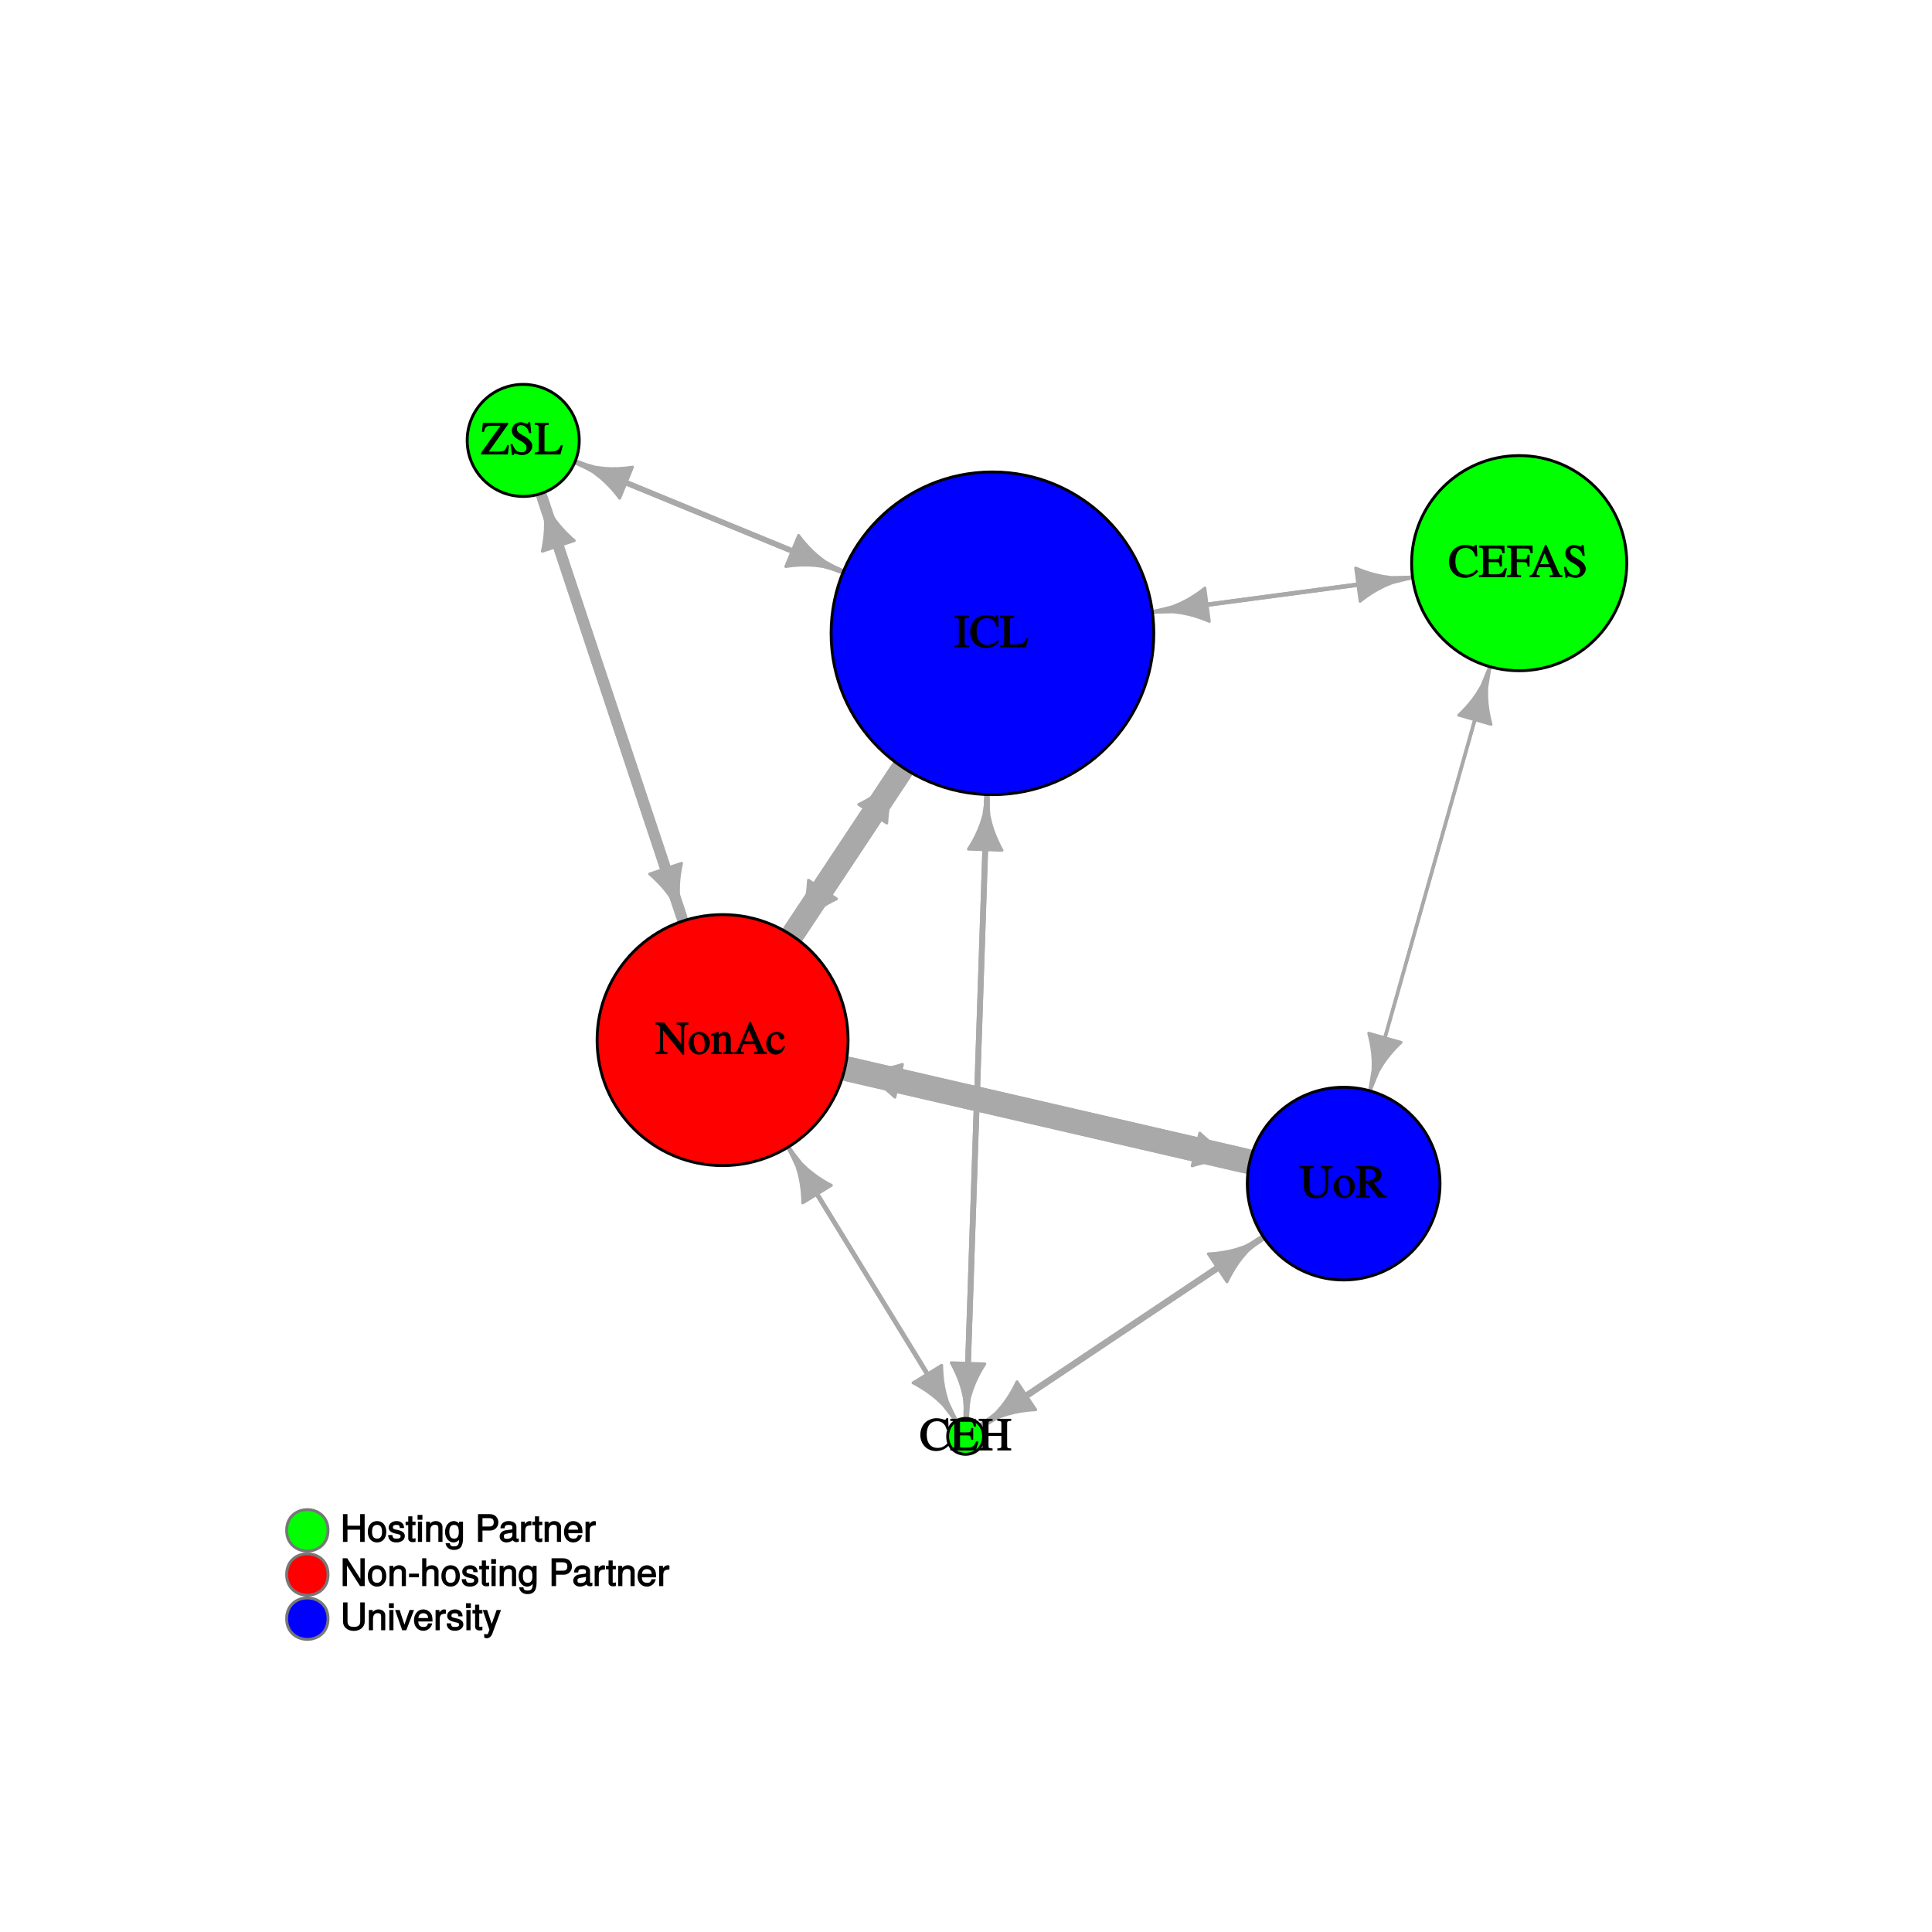 <?xml version="1.0" encoding="UTF-8"?>
<svg xmlns="http://www.w3.org/2000/svg" xmlns:xlink="http://www.w3.org/1999/xlink" width="504pt" height="504pt" viewBox="0 0 504 504" version="1.1">
<defs>
<g>
<symbol overflow="visible" id="glyph0-0">
<path style="stroke:none;" d=""/>
</symbol>
<symbol overflow="visible" id="glyph0-1">
<path style="stroke:none;" d="M 3.906 -0.141 L 3.906 -0.516 C 2.797 -0.562 2.734 -0.578 2.734 -1.453 L 2.734 -6.781 C 2.734 -7.656 2.766 -7.672 3.906 -7.719 L 3.906 -8.25 L 0.078 -8.25 L 0.078 -7.719 C 1.234 -7.656 1.234 -7.672 1.234 -6.781 L 1.234 -1.453 C 1.234 -0.547 1.219 -0.562 0.078 -0.516 L 0.078 0 L 3.906 0 Z M 3.906 -0.141 "/>
</symbol>
<symbol overflow="visible" id="glyph0-2">
<path style="stroke:none;" d="M 7.688 -1.609 L 7.375 -1.922 C 6.391 -0.969 5.703 -0.656 4.703 -0.656 C 3.984 -0.656 3.438 -0.828 2.922 -1.25 C 2.219 -1.844 1.859 -2.812 1.859 -4.203 C 1.859 -6.375 2.844 -7.625 4.578 -7.625 C 5.281 -7.625 5.781 -7.422 6.266 -6.938 C 6.641 -6.547 6.797 -6.328 7.062 -5.406 L 7.578 -5.406 L 7.453 -8.406 L 6.984 -8.406 C 6.859 -8 6.812 -8.016 6.594 -8.016 C 6.469 -8.016 6.297 -8.047 6.109 -8.125 C 5.516 -8.312 4.938 -8.406 4.344 -8.406 C 3.422 -8.406 2.359 -8.016 1.625 -7.422 C 0.719 -6.656 0.188 -5.406 0.188 -4.047 C 0.188 -1.609 1.938 0.172 4.312 0.172 C 5.672 0.172 6.953 -0.422 7.781 -1.516 Z M 7.688 -1.609 "/>
</symbol>
<symbol overflow="visible" id="glyph0-3">
<path style="stroke:none;" d="M 7.172 -2.391 L 6.797 -2.391 C 6.547 -1.812 6.422 -1.641 6.25 -1.453 C 5.828 -0.953 5.281 -0.766 4.25 -0.766 L 3.438 -0.766 C 2.562 -0.766 2.547 -0.688 2.547 -1.109 L 2.547 -6.781 C 2.547 -7.625 2.578 -7.656 3.656 -7.719 L 3.656 -8.25 L 0 -8.25 L 0 -7.719 C 1.031 -7.641 1.047 -7.625 1.047 -6.781 L 1.047 -1.453 C 1.047 -0.594 1.016 -0.594 0 -0.516 L 0 0 L 6.703 0 L 7.344 -2.391 Z M 7.172 -2.391 "/>
</symbol>
<symbol overflow="visible" id="glyph0-4">
<path style="stroke:none;" d="M 8.594 -7.859 L 8.594 -8.25 L 5.531 -8.25 L 5.531 -7.719 C 6.609 -7.641 6.656 -7.531 6.656 -6.328 L 6.656 -3.078 C 6.656 -2.266 6.609 -1.922 6.422 -1.562 C 6.094 -0.984 5.438 -0.656 4.531 -0.656 C 3.688 -0.656 3.188 -0.906 2.875 -1.469 C 2.656 -1.844 2.609 -2.188 2.609 -2.938 L 2.609 -6.781 C 2.609 -7.641 2.609 -7.625 3.703 -7.734 L 3.703 -8.25 L 0.031 -8.25 L 0.031 -7.719 C 1.109 -7.641 1.109 -7.656 1.109 -6.781 L 1.109 -3.031 C 1.109 -0.953 2.219 0.172 4.266 0.172 C 5.562 0.172 6.562 -0.281 7.031 -1.109 C 7.312 -1.609 7.469 -2.266 7.469 -3.188 L 7.469 -6.328 C 7.469 -7.547 7.469 -7.594 8.594 -7.734 Z M 8.594 -7.859 "/>
</symbol>
<symbol overflow="visible" id="glyph0-5">
<path style="stroke:none;" d="M 5.766 -2.953 C 5.766 -4.531 4.531 -5.812 3 -5.812 C 1.438 -5.812 0.203 -4.516 0.203 -2.859 C 0.203 -1.234 1.469 0.125 2.969 0.125 C 4.484 0.125 5.766 -1.297 5.766 -2.953 Z M 4.422 -2.531 C 4.422 -1.172 4.016 -0.516 3.125 -0.516 C 2.656 -0.516 2.297 -0.75 2.047 -1.234 C 1.719 -1.859 1.562 -2.594 1.562 -3.438 C 1.562 -4.578 1.984 -5.188 2.844 -5.188 C 3.859 -5.188 4.422 -4.172 4.422 -2.531 Z M 4.422 -2.531 "/>
</symbol>
<symbol overflow="visible" id="glyph0-6">
<path style="stroke:none;" d="M 8.047 -0.141 L 8.047 -0.516 C 7.453 -0.562 7.312 -0.641 6.953 -1.047 L 4.641 -3.875 C 5.203 -3.984 5.656 -4.156 6.047 -4.484 C 6.438 -4.797 6.703 -5.406 6.703 -5.969 C 6.703 -6.484 6.5 -7.047 6.188 -7.391 C 5.734 -7.891 4.641 -8.25 3.516 -8.25 L 0.062 -8.25 L 0.062 -7.734 C 1.109 -7.625 1.078 -7.625 1.078 -6.781 L 1.078 -1.578 C 1.078 -0.594 1.109 -0.594 0.062 -0.516 L 0.062 0 L 3.656 0 L 3.656 -0.516 C 2.609 -0.594 2.578 -0.594 2.578 -1.453 L 2.578 -3.672 L 3.062 -3.688 L 5.906 0 L 8.047 0 Z M 5.109 -6 C 5.109 -5.406 4.891 -5 4.469 -4.781 C 3.906 -4.469 3.594 -4.438 2.578 -4.422 L 2.578 -7.219 C 2.578 -7.547 2.578 -7.5 3.062 -7.5 C 4.562 -7.5 5.109 -7.125 5.109 -6 Z M 5.109 -6 "/>
</symbol>
<symbol overflow="visible" id="glyph0-7">
<path style="stroke:none;" d="M 7.156 -2.328 L 6.75 -2.328 C 6.078 -0.875 5.719 -0.75 4 -0.75 L 3.672 -0.75 C 3.094 -0.75 2.719 -0.75 2.609 -0.828 C 2.531 -0.875 2.547 -0.875 2.547 -1.109 L 2.547 -3.922 L 4.266 -3.922 C 5.25 -3.922 5.281 -3.906 5.453 -2.766 L 5.984 -2.766 L 5.984 -5.859 L 5.453 -5.859 C 5.281 -4.719 5.234 -4.719 4.266 -4.719 L 2.547 -4.719 L 2.547 -7.219 C 2.547 -7.562 2.484 -7.484 2.812 -7.484 L 4.422 -7.484 C 5.781 -7.484 5.906 -7.453 6.125 -6.234 L 6.688 -6.234 L 6.641 -8.25 L 0 -8.25 L 0 -7.719 C 1.031 -7.641 1.047 -7.625 1.047 -6.781 L 1.047 -1.453 C 1.047 -0.594 1.016 -0.594 0 -0.516 L 0 0 L 6.719 0 L 7.328 -2.328 Z M 7.156 -2.328 "/>
</symbol>
<symbol overflow="visible" id="glyph0-8">
<path style="stroke:none;" d="M 8.562 -0.141 L 8.562 -0.516 C 7.531 -0.594 7.5 -0.594 7.5 -1.453 L 7.5 -6.781 C 7.5 -7.641 7.5 -7.625 8.562 -7.734 L 8.562 -8.25 L 4.938 -8.25 L 4.938 -7.734 C 6.016 -7.625 6 -7.641 6 -6.781 L 6 -4.609 L 2.641 -4.609 L 2.641 -6.781 C 2.641 -7.641 2.641 -7.625 3.703 -7.734 L 3.703 -8.25 L 0.078 -8.25 L 0.078 -7.734 C 1.156 -7.625 1.141 -7.641 1.141 -6.781 L 1.141 -1.578 C 1.141 -0.578 1.156 -0.594 0.078 -0.516 L 0.078 0 L 3.703 0 L 3.703 -0.516 C 2.656 -0.594 2.641 -0.594 2.641 -1.453 L 2.641 -3.781 L 6 -3.781 L 6 -1.578 C 6 -0.578 6.031 -0.594 4.938 -0.516 L 4.938 0 L 8.562 0 Z M 8.562 -0.141 "/>
</symbol>
<symbol overflow="visible" id="glyph0-9">
<path style="stroke:none;" d="M 7.156 -2.406 L 6.797 -2.406 C 6.547 -1.578 6.453 -1.438 6.219 -1.172 C 5.922 -0.875 5.516 -0.75 4.828 -0.75 L 2.016 -0.75 L 7.062 -7.859 L 7.062 -8.25 L 0.484 -8.25 L 0.219 -5.891 L 0.797 -5.891 C 0.922 -6.625 0.984 -6.75 1.188 -7.016 C 1.469 -7.359 1.906 -7.484 2.703 -7.484 L 5.062 -7.484 L -0.031 -0.375 L -0.031 0 L 6.984 0 L 7.312 -2.406 Z M 7.156 -2.406 "/>
</symbol>
<symbol overflow="visible" id="glyph0-10">
<path style="stroke:none;" d="M 6.031 -2.156 C 6.031 -3.156 5.328 -4.031 3.75 -4.891 C 2.484 -5.578 2.016 -6 2.016 -6.656 C 2.016 -7.312 2.391 -7.625 3.125 -7.625 C 3.672 -7.625 4.062 -7.422 4.484 -7 C 4.859 -6.609 4.984 -6.406 5.219 -5.562 L 5.766 -5.562 L 5.484 -8.406 L 4.984 -8.406 C 4.922 -7.984 4.938 -8 4.734 -8 C 4.609 -8 4.422 -8.047 4.203 -8.141 C 3.75 -8.312 3.328 -8.406 2.906 -8.406 C 2.438 -8.406 1.828 -8.172 1.438 -7.859 C 0.969 -7.469 0.703 -6.859 0.703 -6.188 C 0.703 -5.25 1.266 -4.469 2.609 -3.75 C 3.484 -3.281 4.109 -2.812 4.406 -2.359 C 4.516 -2.188 4.531 -2.047 4.531 -1.75 C 4.531 -0.953 4.078 -0.562 3.203 -0.562 C 2.125 -0.562 1.516 -1.062 0.859 -2.688 L 0.344 -2.688 L 0.75 0.156 L 1.25 0.156 C 1.266 -0.219 1.281 -0.234 1.469 -0.234 C 1.594 -0.234 1.797 -0.188 2.031 -0.109 C 2.484 0.078 2.969 0.172 3.438 0.172 C 4.844 0.172 6.031 -0.922 6.031 -2.156 Z M 6.031 -2.156 "/>
</symbol>
<symbol overflow="visible" id="glyph0-11">
<path style="stroke:none;" d="M 6.688 -6.375 L 6.641 -8.25 L 0 -8.25 L 0 -7.719 C 1.031 -7.641 1.047 -7.625 1.047 -6.781 L 1.047 -1.578 C 1.047 -0.594 1.062 -0.594 0 -0.516 L 0 0 L 3.641 0 L 3.641 -0.516 C 2.578 -0.578 2.547 -0.594 2.547 -1.453 L 2.547 -3.922 L 4.156 -3.922 C 5.125 -3.922 5.188 -3.891 5.359 -2.766 L 5.875 -2.766 L 5.875 -5.859 L 5.359 -5.859 C 5.188 -4.734 5.109 -4.719 4.156 -4.719 L 2.547 -4.719 L 2.547 -7.219 C 2.547 -7.562 2.469 -7.484 2.797 -7.484 L 4.422 -7.484 C 5.781 -7.484 5.906 -7.453 6.125 -6.234 L 6.688 -6.234 Z M 6.688 -6.375 "/>
</symbol>
<symbol overflow="visible" id="glyph0-12">
<path style="stroke:none;" d="M 8.609 -0.141 L 8.609 -0.516 C 7.938 -0.562 7.938 -0.531 7.531 -1.422 L 4.469 -8.391 L 4.078 -8.391 L 1.531 -2.344 C 0.75 -0.594 0.75 -0.562 0.031 -0.516 L 0.031 0 L 2.688 0 L 2.688 -0.531 C 1.984 -0.531 1.875 -0.531 1.875 -0.859 C 1.875 -1.016 1.906 -1.172 1.969 -1.328 L 2.453 -2.594 L 5.453 -2.594 L 5.875 -1.578 C 6.031 -1.25 6.109 -0.953 6.109 -0.766 C 6.109 -0.656 6.078 -0.641 5.969 -0.594 C 5.828 -0.5 5.844 -0.531 5.266 -0.531 L 5.266 0 L 8.609 0 Z M 5.359 -3.391 L 2.781 -3.391 L 4.109 -6.531 L 3.828 -6.531 L 5.156 -3.391 Z M 5.359 -3.391 "/>
</symbol>
<symbol overflow="visible" id="glyph0-13">
<path style="stroke:none;" d="M 8.609 -7.859 L 8.609 -8.25 L 5.516 -8.25 L 5.516 -7.719 C 6.125 -7.688 6.188 -7.672 6.359 -7.562 C 6.594 -7.391 6.672 -7.062 6.672 -6.328 L 6.672 -2.281 L 6.906 -2.391 L 2.25 -8.25 L 0 -8.25 L 0 -7.719 C 0.656 -7.719 0.719 -7.656 1.156 -7.141 L 1.156 -1.906 C 1.156 -0.672 1.141 -0.594 0 -0.516 L 0 0 L 3.094 0 L 3.094 -0.516 C 2.047 -0.578 1.969 -0.703 1.969 -1.906 L 1.969 -6.609 L 1.734 -6.5 L 7.062 0.125 L 7.469 0.125 L 7.469 -6.328 C 7.469 -7.047 7.562 -7.375 7.781 -7.531 C 7.953 -7.656 8.031 -7.672 8.609 -7.734 Z M 8.609 -7.859 "/>
</symbol>
<symbol overflow="visible" id="glyph0-14">
<path style="stroke:none;" d="M 5.953 -0.141 L 5.953 -0.453 C 5.234 -0.547 5.219 -0.531 5.219 -1.109 L 5.219 -3.859 C 5.219 -4.984 4.562 -5.812 3.672 -5.812 C 3.125 -5.812 2.641 -5.562 2.062 -5.016 L 2.062 -5.75 L 1.844 -5.812 C 1.266 -5.609 0.859 -5.469 0.047 -5.234 L 0.047 -4.703 C 0.359 -4.844 0.391 -4.828 0.516 -4.828 C 0.859 -4.828 0.812 -4.781 0.812 -4.203 L 0.812 -1.219 C 0.812 -0.547 0.828 -0.531 0.078 -0.469 L 0.078 0 L 2.891 0 L 2.891 -0.469 C 2.141 -0.531 2.094 -0.516 2.094 -0.953 L 2.094 -4.25 C 2.641 -4.75 2.812 -4.859 3.203 -4.859 C 3.797 -4.859 3.938 -4.625 3.938 -3.844 L 3.938 -1.328 C 3.938 -0.578 3.922 -0.531 3.188 -0.469 L 3.188 0 L 5.953 0 Z M 5.953 -0.141 "/>
</symbol>
<symbol overflow="visible" id="glyph0-15">
<path style="stroke:none;" d="M 5.047 -2.016 L 4.734 -2.203 C 4.094 -1.281 3.766 -1.047 3.078 -1.047 C 1.984 -1.047 1.359 -1.844 1.359 -3.234 C 1.359 -4.469 1.891 -5.172 2.859 -5.172 C 3.281 -5.172 3.297 -5.188 3.422 -4.734 L 3.484 -4.469 C 3.594 -4.125 3.953 -3.781 4.219 -3.781 C 4.531 -3.781 4.906 -4.156 4.906 -4.422 C 4.906 -5.094 3.938 -5.812 2.922 -5.812 C 2.359 -5.812 1.688 -5.562 1.203 -5.156 C 0.547 -4.625 0.156 -3.688 0.156 -2.688 C 0.156 -1.141 1.25 0.125 2.578 0.125 C 3.094 0.125 3.641 -0.078 4.062 -0.422 C 4.422 -0.703 4.656 -1.062 5.109 -1.953 Z M 5.047 -2.016 "/>
</symbol>
<symbol overflow="visible" id="glyph1-0">
<path style="stroke:none;" d=""/>
</symbol>
<symbol overflow="visible" id="glyph1-1">
<path style="stroke:none;" d="M 6.312 -0.125 L 6.312 -7.25 L 5.141 -7.25 L 5.141 -4.234 L 1.828 -4.234 L 1.828 -7.25 L 0.656 -7.25 L 0.656 0 L 1.828 0 L 1.828 -3.188 L 5.141 -3.188 L 5.141 0 L 6.312 0 Z M 6.312 -0.125 "/>
</symbol>
<symbol overflow="visible" id="glyph1-2">
<path style="stroke:none;" d="M 5.031 -2.594 C 5.031 -4.344 4.062 -5.438 2.609 -5.438 C 1.203 -5.438 0.203 -4.328 0.203 -2.641 C 0.203 -0.953 1.188 0.141 2.625 0.141 C 4.031 0.141 5.031 -0.953 5.031 -2.594 Z M 3.922 -2.609 C 3.922 -1.422 3.5 -0.859 2.625 -0.859 C 1.734 -0.859 1.312 -1.422 1.312 -2.641 C 1.312 -3.844 1.734 -4.438 2.625 -4.438 C 3.516 -4.438 3.922 -3.859 3.922 -2.609 Z M 3.922 -2.609 "/>
</symbol>
<symbol overflow="visible" id="glyph1-3">
<path style="stroke:none;" d="M 4.531 -1.531 C 4.531 -2.281 3.984 -2.797 2.984 -3.031 L 2.219 -3.219 C 1.562 -3.375 1.422 -3.438 1.422 -3.797 C 1.422 -4.266 1.703 -4.438 2.344 -4.438 C 3 -4.438 3.188 -4.281 3.219 -3.625 L 4.344 -3.625 C 4.328 -4.734 3.547 -5.438 2.375 -5.438 C 1.203 -5.438 0.312 -4.688 0.312 -3.766 C 0.312 -2.969 0.859 -2.469 2.047 -2.188 L 2.797 -2 C 3.344 -1.875 3.422 -1.828 3.422 -1.469 C 3.422 -1 3.094 -0.859 2.391 -0.859 C 1.672 -0.859 1.406 -0.891 1.281 -1.797 L 0.172 -1.797 C 0.219 -0.5 1.016 0.141 2.328 0.141 C 3.594 0.141 4.531 -0.562 4.531 -1.531 Z M 4.531 -1.531 "/>
</symbol>
<symbol overflow="visible" id="glyph1-4">
<path style="stroke:none;" d="M 2.578 -0.125 L 2.578 -0.969 C 2.328 -0.906 2.203 -0.891 2.047 -0.891 C 1.703 -0.891 1.75 -0.859 1.75 -1.203 L 1.75 -4.375 L 2.578 -4.375 L 2.578 -5.281 L 1.75 -5.281 L 1.75 -6.672 L 0.672 -6.672 L 0.672 -5.281 L -0.016 -5.281 L -0.016 -4.375 L 0.672 -4.375 L 0.672 -0.859 C 0.672 -0.344 1.156 0.062 1.781 0.062 C 1.969 0.062 2.172 0.047 2.578 -0.016 Z M 2.578 -0.125 "/>
</symbol>
<symbol overflow="visible" id="glyph1-5">
<path style="stroke:none;" d="M 1.609 -0.125 L 1.609 -5.281 L 0.531 -5.281 L 0.531 0 L 1.609 0 Z M 1.703 -5.906 L 1.703 -7.047 L 0.438 -7.047 L 0.438 -5.781 L 1.703 -5.781 Z M 1.703 -5.906 "/>
</symbol>
<symbol overflow="visible" id="glyph1-6">
<path style="stroke:none;" d="M 4.812 -0.125 L 4.812 -3.922 C 4.812 -4.766 4.047 -5.438 3.078 -5.438 C 2.328 -5.438 1.75 -5.109 1.312 -4.406 L 1.547 -4.312 L 1.547 -5.281 L 0.531 -5.281 L 0.531 0 L 1.609 0 L 1.609 -2.891 C 1.609 -3.922 2.031 -4.469 2.844 -4.469 C 3.469 -4.469 3.734 -4.219 3.734 -3.609 L 3.734 0 L 4.812 0 Z M 4.812 -0.125 "/>
</symbol>
<symbol overflow="visible" id="glyph1-7">
<path style="stroke:none;" d="M 4.828 -0.953 L 4.828 -5.281 L 3.812 -5.281 L 3.812 -4.422 L 4.047 -4.516 C 3.641 -5.109 3.062 -5.438 2.422 -5.438 C 1.141 -5.438 0.141 -4.219 0.141 -2.594 C 0.141 -1 1.172 0.141 2.344 0.141 C 2.984 0.141 3.516 -0.156 4.047 -0.797 L 3.812 -0.875 L 3.812 -0.547 C 3.812 0.781 3.406 1.156 2.469 1.156 C 1.844 1.156 1.484 1.062 1.375 0.312 L 0.281 0.312 C 0.391 1.406 1.266 2.094 2.453 2.094 C 4.016 2.094 4.828 1.266 4.828 -0.953 Z M 3.734 -2.609 C 3.734 -1.406 3.359 -0.859 2.516 -0.859 C 1.641 -0.859 1.25 -1.422 1.25 -2.641 C 1.25 -3.844 1.656 -4.438 2.5 -4.438 C 3.375 -4.438 3.734 -3.828 3.734 -2.609 Z M 3.734 -2.609 "/>
</symbol>
<symbol overflow="visible" id="glyph1-8">
<path style="stroke:none;" d=""/>
</symbol>
<symbol overflow="visible" id="glyph1-9">
<path style="stroke:none;" d="M 6.047 -5.062 C 6.047 -6.375 5.141 -7.25 3.766 -7.25 L 0.734 -7.25 L 0.734 0 L 1.906 0 L 1.906 -2.969 L 3.969 -2.969 C 5.109 -2.969 6.047 -3.906 6.047 -5.062 Z M 4.844 -5.109 C 4.844 -4.344 4.484 -4.016 3.625 -4.016 L 1.906 -4.016 L 1.906 -6.203 L 3.625 -6.203 C 4.484 -6.203 4.844 -5.875 4.844 -5.109 Z M 4.844 -5.109 "/>
</symbol>
<symbol overflow="visible" id="glyph1-10">
<path style="stroke:none;" d="M 5.266 -0.141 L 5.266 -0.906 C 5.047 -0.859 5.016 -0.859 4.953 -0.859 C 4.688 -0.859 4.656 -0.875 4.656 -1.125 L 4.656 -3.922 C 4.656 -4.812 3.875 -5.438 2.641 -5.438 C 1.422 -5.438 0.531 -4.828 0.469 -3.547 L 1.547 -3.547 C 1.625 -4.281 1.859 -4.438 2.609 -4.438 C 3.328 -4.438 3.594 -4.281 3.594 -3.812 L 3.594 -3.594 C 3.594 -3.266 3.531 -3.25 2.891 -3.172 C 1.766 -3.031 1.594 -3 1.281 -2.875 C 0.703 -2.625 0.266 -2.047 0.266 -1.422 C 0.266 -0.516 1.031 0.141 2.047 0.141 C 2.703 0.141 3.422 -0.156 3.672 -0.438 C 3.703 -0.328 4.188 0.062 4.578 0.062 C 4.75 0.062 4.875 0.047 5.266 -0.047 Z M 3.594 -1.859 C 3.594 -1.141 3 -0.812 2.219 -0.812 C 1.609 -0.812 1.375 -0.906 1.375 -1.453 C 1.375 -1.969 1.594 -2.078 2.453 -2.203 C 3.297 -2.328 3.469 -2.359 3.594 -2.422 Z M 3.594 -1.859 "/>
</symbol>
<symbol overflow="visible" id="glyph1-11">
<path style="stroke:none;" d="M 3.219 -4.453 L 3.219 -5.375 C 2.938 -5.422 2.875 -5.438 2.766 -5.438 C 2.25 -5.438 1.75 -5.078 1.297 -4.344 L 1.531 -4.234 L 1.531 -5.281 L 0.531 -5.281 L 0.531 0 L 1.609 0 L 1.609 -2.734 C 1.609 -3.859 1.844 -4.312 3.219 -4.328 Z M 3.219 -4.453 "/>
</symbol>
<symbol overflow="visible" id="glyph1-12">
<path style="stroke:none;" d="M 5.062 -2.406 C 5.062 -3.141 5 -3.594 4.859 -3.969 C 4.531 -4.797 3.625 -5.438 2.688 -5.438 C 1.281 -5.438 0.234 -4.266 0.234 -2.609 C 0.234 -0.953 1.25 0.141 2.672 0.141 C 3.812 0.141 4.75 -0.641 4.984 -1.781 L 3.906 -1.781 C 3.641 -0.984 3.344 -0.859 2.703 -0.859 C 1.859 -0.859 1.375 -1.25 1.359 -2.281 L 5.062 -2.281 Z M 4.156 -3.031 C 4.156 -3.031 3.969 -3.172 3.969 -3.188 L 1.375 -3.188 C 1.438 -3.953 1.875 -4.438 2.672 -4.438 C 3.469 -4.438 3.922 -3.906 3.922 -3.125 Z M 4.156 -3.031 "/>
</symbol>
<symbol overflow="visible" id="glyph1-13">
<path style="stroke:none;" d="M 6.328 -0.125 L 6.328 -7.25 L 5.203 -7.25 L 5.203 -1.406 L 5.453 -1.5 L 1.766 -7.25 L 0.578 -7.25 L 0.578 0 L 1.703 0 L 1.703 -5.797 L 1.469 -5.703 L 5.109 0 L 6.328 0 Z M 6.328 -0.125 "/>
</symbol>
<symbol overflow="visible" id="glyph1-14">
<path style="stroke:none;" d="M 2.859 -2.422 L 2.859 -3.25 L 0.297 -3.25 L 0.297 -2.297 L 2.859 -2.297 Z M 2.859 -2.422 "/>
</symbol>
<symbol overflow="visible" id="glyph1-15">
<path style="stroke:none;" d="M 4.797 -0.125 L 4.797 -3.922 C 4.797 -4.766 4.062 -5.438 3.078 -5.438 C 2.375 -5.438 1.828 -5.172 1.359 -4.562 L 1.609 -4.469 L 1.609 -7.25 L 0.531 -7.25 L 0.531 0 L 1.609 0 L 1.609 -2.891 C 1.609 -3.922 2 -4.469 2.828 -4.469 C 3.391 -4.469 3.719 -4.266 3.719 -3.609 L 3.719 0 L 4.797 0 Z M 4.797 -0.125 "/>
</symbol>
<symbol overflow="visible" id="glyph1-16">
<path style="stroke:none;" d="M 6.328 -2.25 L 6.328 -7.25 L 5.156 -7.25 L 5.156 -2.25 C 5.156 -1.312 4.609 -0.875 3.484 -0.875 C 2.453 -0.875 1.844 -1.234 1.844 -2.25 L 1.844 -7.25 L 0.672 -7.25 L 0.672 -2.25 C 0.672 -0.828 1.828 0.172 3.484 0.172 C 5.125 0.172 6.328 -0.859 6.328 -2.25 Z M 6.328 -2.25 "/>
</symbol>
<symbol overflow="visible" id="glyph1-17">
<path style="stroke:none;" d="M 4.656 -5.281 L 3.672 -5.281 L 2.203 -1.078 L 2.469 -1.078 L 1.094 -5.281 L -0.094 -5.281 L 1.766 0 L 2.828 0 L 4.844 -5.281 Z M 4.656 -5.281 "/>
</symbol>
<symbol overflow="visible" id="glyph1-18">
<path style="stroke:none;" d="M 4.578 -5.281 L 3.625 -5.281 L 2.188 -1.234 L 2.469 -1.234 L 1.141 -5.281 L 0 -5.281 L 1.75 -0.109 L 1.438 0.688 C 1.312 1.047 1.281 1.047 0.938 1.047 C 0.828 1.047 0.688 1.031 0.375 0.953 L 0.375 1.906 C 0.578 2.016 0.844 2.094 1.062 2.094 C 1.625 2.094 2.219 1.656 2.484 0.938 L 4.766 -5.281 Z M 4.578 -5.281 "/>
</symbol>
</g>
</defs>
<g id="surface154">
<rect x="0" y="0" width="504" height="504" style="fill:rgb(100%,100%,100%);fill-opacity:1;stroke:none;"/>
<path style="fill:none;stroke-width:1.5;stroke-linecap:round;stroke-linejoin:round;stroke:rgb(66.275%,66.275%,66.275%);stroke-opacity:1;stroke-miterlimit:10;" d="M 257.445 208.719 L 257.445 208.82 L 257.422 209.496 L 257.363 211.172 L 257.27 214.082 L 257.129 218.266 L 256.949 223.547 L 256.746 229.617 L 256.531 236.105 L 256.312 242.676 L 256.098 249.07 L 255.895 255.117 L 255.707 260.75 L 255.531 265.961 L 255.371 270.785 L 255.219 275.293 L 255.078 279.566 L 254.938 283.695 L 254.801 287.754 L 254.766 288.898 L 254.629 292.926 L 254.492 297.012 L 254.352 301.23 L 254.203 305.668 L 254.043 310.402 L 253.875 315.504 L 253.688 321.031 L 253.488 326.992 L 253.277 333.332 L 253.059 339.922 L 252.836 346.535 L 252.625 352.855 L 252.434 358.512 L 252.277 363.172 L 252.164 366.594 L 252.094 368.738 L 252.059 369.762 L 252.051 370.027 L 252.051 370.035 "/>
<path style="fill:none;stroke-width:1.425;stroke-linecap:round;stroke-linejoin:round;stroke:rgb(66.275%,66.275%,66.275%);stroke-opacity:1;stroke-miterlimit:10;" d="M 218.641 148.66 L 218.504 148.605 L 217.645 148.25 L 215.668 147.438 L 212.582 146.172 L 208.75 144.594 L 204.656 142.91 L 200.691 141.281 L 197.062 139.789 L 193.824 138.461 L 190.918 137.266 L 188.234 136.16 L 185.668 135.105 L 184.77 134.738 L 182.238 133.695 L 179.621 132.621 L 176.805 131.461 L 173.68 130.18 L 170.168 128.734 L 166.27 127.133 L 162.113 125.422 L 158.023 123.742 L 154.457 122.277 L 151.871 121.215 L 150.461 120.633 L 150.027 120.457 L 150.008 120.445 "/>
<path style="fill:none;stroke-width:1.125;stroke-linecap:round;stroke-linejoin:round;stroke:rgb(66.275%,66.275%,66.275%);stroke-opacity:1;stroke-miterlimit:10;" d="M 302.051 159.465 L 302.207 159.445 L 303.164 159.316 L 305.332 159.027 L 308.645 158.586 L 312.648 158.055 L 316.812 157.5 L 320.742 156.977 L 324.273 156.504 L 327.41 156.086 L 330.242 155.711 L 332.895 155.355 L 334.797 155.102 L 337.375 154.762 L 340.051 154.402 L 342.957 154.016 L 346.207 153.582 L 349.883 153.094 L 353.953 152.551 L 358.211 151.984 L 362.234 151.449 L 365.477 151.016 L 367.531 150.742 L 368.379 150.629 L 368.496 150.613 "/>
<path style="fill:none;stroke-width:6;stroke-linecap:round;stroke-linejoin:round;stroke:rgb(66.275%,66.275%,66.275%);stroke-opacity:1;stroke-miterlimit:10;" d="M 234.84 201.484 L 234.742 201.633 L 234.152 202.516 L 232.883 204.434 L 231.07 207.164 L 229.055 210.203 L 227.117 213.121 L 225.395 215.719 L 223.891 217.988 L 222.539 220.027 L 221.262 221.949 L 220.984 222.367 L 219.73 224.258 L 218.406 226.254 L 216.938 228.469 L 215.246 231.016 L 213.324 233.914 L 211.254 237.035 L 209.273 240.02 L 207.73 242.348 L 206.859 243.656 L 206.605 244.039 L 206.602 244.051 "/>
<path style="fill:none;stroke-width:1.65;stroke-linecap:round;stroke-linejoin:round;stroke:rgb(66.275%,66.275%,66.275%);stroke-opacity:1;stroke-miterlimit:10;" d="M 328.426 323.539 L 328.309 323.617 L 327.586 324.098 L 325.883 325.238 L 323.145 327.07 L 319.605 329.434 L 315.656 332.074 L 311.68 334.734 L 307.926 337.246 L 304.508 339.527 L 301.434 341.586 L 298.641 343.453 L 296.043 345.191 L 293.539 346.863 L 292.5 347.559 L 290.035 349.207 L 287.496 350.902 L 284.797 352.707 L 281.844 354.684 L 278.559 356.883 L 274.91 359.32 L 270.961 361.961 L 266.891 364.68 L 263.023 367.266 L 259.766 369.445 L 257.453 370.992 L 255.801 372.094 L 255.781 372.109 "/>
<path style="fill:none;stroke-width:0.9;stroke-linecap:round;stroke-linejoin:round;stroke:rgb(66.275%,66.275%,66.275%);stroke-opacity:1;stroke-miterlimit:10;" d="M 357.754 283.191 L 357.785 283.074 L 358 282.32 L 358.516 280.5 L 359.375 277.453 L 360.551 273.305 L 361.941 268.387 L 363.434 263.117 L 364.918 257.867 L 366.328 252.883 L 367.629 248.285 L 368.812 244.094 L 369.898 240.266 L 370.902 236.711 L 371.859 233.336 L 372.789 230.051 L 373.082 229.012 L 374 225.758 L 374.941 222.434 L 375.926 218.953 L 376.984 215.215 L 378.141 211.133 L 379.41 206.645 L 380.797 201.746 L 382.277 196.516 L 383.793 191.148 L 385.258 185.977 L 386.551 181.402 L 387.566 177.816 L 388.234 175.449 L 388.574 174.258 L 388.668 173.922 L 388.672 173.91 "/>
<path style="fill:none;stroke-width:6.45;stroke-linecap:round;stroke-linejoin:round;stroke:rgb(66.275%,66.275%,66.275%);stroke-opacity:1;stroke-miterlimit:10;" d="M 324.621 302.781 L 324.5 302.754 L 323.719 302.574 L 321.84 302.141 L 318.719 301.418 L 314.516 300.449 L 309.602 299.312 L 304.406 298.113 L 299.293 296.93 L 294.488 295.82 L 290.09 294.805 L 286.09 293.879 L 282.434 293.035 L 279.02 292.246 L 275.75 291.492 L 272.977 290.852 L 269.781 290.109 L 266.508 289.355 L 263.07 288.559 L 255.301 286.766 L 250.82 285.73 L 245.934 284.602 L 240.738 283.402 L 235.477 282.184 L 230.52 281.039 L 226.293 280.062 L 223.172 279.34 L 221.297 278.91 L 220.52 278.73 L 220.398 278.699 "/>
<path style="fill:none;stroke-width:1.5;stroke-linecap:round;stroke-linejoin:round;stroke:rgb(66.275%,66.275%,66.275%);stroke-opacity:1;stroke-miterlimit:10;" d="M 252.098 368.598 L 252.102 368.492 L 252.125 367.816 L 252.18 366.145 L 252.277 363.23 L 252.418 359.047 L 252.594 353.766 L 252.797 347.695 L 253.016 341.207 L 253.234 334.637 L 253.449 328.246 L 253.648 322.195 L 253.84 316.562 L 254.012 311.355 L 254.176 306.531 L 254.324 302.02 L 254.469 297.746 L 254.605 293.617 L 254.742 289.562 L 254.781 288.418 L 254.914 284.387 L 255.051 280.301 L 255.191 276.082 L 255.34 271.648 L 255.5 266.914 L 255.672 261.809 L 255.855 256.281 L 256.055 250.32 L 256.266 243.98 L 256.488 237.391 L 256.711 230.777 L 256.922 224.461 L 257.109 218.801 L 257.266 214.145 L 257.379 210.719 L 257.453 208.578 L 257.484 207.551 L 257.496 207.285 L 257.496 207.277 "/>
<path style="fill:none;stroke-width:1.65;stroke-linecap:round;stroke-linejoin:round;stroke:rgb(66.275%,66.275%,66.275%);stroke-opacity:1;stroke-miterlimit:10;" d="M 256.977 371.309 L 257.094 371.234 L 257.816 370.75 L 259.52 369.609 L 262.258 367.781 L 265.797 365.414 L 269.746 362.773 L 273.723 360.113 L 277.477 357.605 L 280.895 355.32 L 283.969 353.262 L 286.758 351.398 L 289.359 349.66 L 291.863 347.984 L 292.898 347.289 L 295.367 345.641 L 297.906 343.945 L 300.605 342.141 L 303.559 340.164 L 306.844 337.969 L 310.492 335.531 L 314.441 332.891 L 318.512 330.168 L 322.379 327.582 L 325.637 325.402 L 327.949 323.855 L 329.203 323.02 L 329.598 322.754 L 329.621 322.738 "/>
<path style="fill:none;stroke-width:1.2;stroke-linecap:round;stroke-linejoin:round;stroke:rgb(66.275%,66.275%,66.275%);stroke-opacity:1;stroke-miterlimit:10;" d="M 248.695 369.496 L 248.621 369.375 L 248.156 368.613 L 247.066 366.84 L 245.336 364.016 L 243.129 360.414 L 240.699 356.457 L 238.289 352.527 L 236.043 348.859 L 234.012 345.551 L 232.188 342.578 L 230.527 339.867 L 228.965 337.32 L 227.445 334.844 L 227.406 334.777 L 225.898 332.32 L 224.348 329.789 L 222.688 327.082 L 220.863 324.109 L 218.828 320.789 L 216.566 317.102 L 214.129 313.125 L 211.652 309.082 L 209.359 305.344 L 207.512 302.332 L 206.301 300.355 L 205.734 299.434 L 205.617 299.238 L 205.613 299.238 "/>
<path style="fill:none;stroke-width:1.425;stroke-linecap:round;stroke-linejoin:round;stroke:rgb(66.275%,66.275%,66.275%);stroke-opacity:1;stroke-miterlimit:10;" d="M 151.34 120.996 L 151.477 121.051 L 152.336 121.402 L 154.312 122.215 L 157.398 123.484 L 161.23 125.059 L 165.324 126.742 L 169.289 128.375 L 172.918 129.863 L 176.156 131.195 L 179.062 132.391 L 181.746 133.492 L 184.312 134.551 L 185.211 134.918 L 187.742 135.957 L 190.359 137.035 L 193.176 138.191 L 196.301 139.477 L 199.812 140.922 L 203.715 142.523 L 207.867 144.23 L 211.957 145.914 L 215.523 147.379 L 218.109 148.441 L 219.52 149.02 L 219.953 149.199 L 219.973 149.207 "/>
<path style="fill:none;stroke-width:2.85;stroke-linecap:round;stroke-linejoin:round;stroke:rgb(66.275%,66.275%,66.275%);stroke-opacity:1;stroke-miterlimit:10;" d="M 141.555 130.125 L 141.594 130.242 L 141.84 130.977 L 142.43 132.758 L 143.426 135.75 L 144.785 139.844 L 146.406 144.711 L 148.148 149.953 L 149.891 155.199 L 151.555 160.203 L 153.094 164.828 L 154.496 169.051 L 155.781 172.914 L 156.969 176.488 L 158.094 179.871 L 159.188 183.156 L 159.715 184.738 L 160.793 187.984 L 161.895 191.297 L 163.047 194.762 L 164.281 198.48 L 165.629 202.531 L 167.105 206.977 L 168.723 211.836 L 170.449 217.027 L 172.227 222.375 L 173.953 227.57 L 175.5 232.219 L 176.734 235.93 L 177.574 238.461 L 178.02 239.805 L 178.164 240.238 L 178.172 240.266 "/>
<path style="fill:none;stroke-width:1.125;stroke-linecap:round;stroke-linejoin:round;stroke:rgb(66.275%,66.275%,66.275%);stroke-opacity:1;stroke-miterlimit:10;" d="M 367.066 150.805 L 366.914 150.824 L 365.957 150.953 L 363.789 151.242 L 360.477 151.684 L 356.469 152.215 L 352.309 152.77 L 348.379 153.293 L 344.848 153.766 L 341.711 154.184 L 338.879 154.559 L 336.223 154.914 L 334.32 155.168 L 331.746 155.508 L 329.066 155.867 L 326.164 156.254 L 322.91 156.688 L 319.234 157.176 L 315.164 157.719 L 310.91 158.285 L 306.887 158.82 L 303.641 159.254 L 301.59 159.527 L 300.738 159.641 L 300.625 159.652 "/>
<path style="fill:none;stroke-width:0.9;stroke-linecap:round;stroke-linejoin:round;stroke:rgb(66.275%,66.275%,66.275%);stroke-opacity:1;stroke-miterlimit:10;" d="M 388.277 175.297 L 388.246 175.414 L 388.031 176.168 L 387.516 177.988 L 386.656 181.035 L 385.48 185.188 L 384.09 190.102 L 382.598 195.371 L 381.113 200.621 L 379.703 205.605 L 378.402 210.203 L 377.219 214.395 L 376.133 218.227 L 375.129 221.781 L 374.172 225.152 L 373.242 228.441 L 372.949 229.477 L 372.031 232.73 L 371.09 236.055 L 370.105 239.535 L 369.047 243.273 L 367.891 247.355 L 366.621 251.844 L 365.234 256.742 L 363.758 261.973 L 362.238 267.34 L 360.773 272.516 L 359.48 277.086 L 358.465 280.672 L 357.797 283.039 L 357.457 284.234 L 357.363 284.566 L 357.359 284.578 "/>
<path style="fill:none;stroke-width:6;stroke-linecap:round;stroke-linejoin:round;stroke:rgb(66.275%,66.275%,66.275%);stroke-opacity:1;stroke-miterlimit:10;" d="M 207.395 242.852 L 207.492 242.703 L 208.078 241.82 L 209.352 239.902 L 211.164 237.172 L 213.18 234.133 L 215.117 231.215 L 216.84 228.617 L 218.344 226.348 L 219.695 224.312 L 220.973 222.387 L 221.25 221.969 L 222.504 220.078 L 223.828 218.082 L 225.297 215.867 L 226.984 213.32 L 228.91 210.422 L 230.98 207.301 L 232.961 204.316 L 234.504 201.988 L 235.375 200.68 L 235.629 200.297 L 235.633 200.285 "/>
<path style="fill:none;stroke-width:6.45;stroke-linecap:round;stroke-linejoin:round;stroke:rgb(66.275%,66.275%,66.275%);stroke-opacity:1;stroke-miterlimit:10;" d="M 221.801 279.023 L 221.926 279.055 L 222.707 279.234 L 224.586 279.668 L 227.703 280.391 L 231.906 281.359 L 236.824 282.496 L 242.02 283.695 L 247.133 284.879 L 251.938 285.988 L 256.336 287.004 L 260.332 287.93 L 263.992 288.773 L 267.406 289.562 L 270.676 290.316 L 273.445 290.957 L 276.645 291.695 L 279.914 292.453 L 283.355 293.246 L 287.059 294.105 L 291.125 295.043 L 295.602 296.078 L 300.492 297.207 L 305.684 298.406 L 310.945 299.621 L 315.906 300.77 L 320.129 301.746 L 323.254 302.465 L 325.125 302.898 L 325.906 303.078 L 326.027 303.105 "/>
<path style="fill:none;stroke-width:1.2;stroke-linecap:round;stroke-linejoin:round;stroke:rgb(66.275%,66.275%,66.275%);stroke-opacity:1;stroke-miterlimit:10;" d="M 206.367 300.465 L 206.441 300.586 L 206.906 301.348 L 207.996 303.121 L 209.727 305.945 L 211.934 309.547 L 214.363 313.504 L 216.773 317.434 L 219.02 321.102 L 221.051 324.41 L 222.875 327.387 L 224.535 330.094 L 226.098 332.641 L 227.617 335.121 L 227.656 335.184 L 229.164 337.641 L 230.715 340.176 L 232.375 342.879 L 234.199 345.852 L 236.234 349.172 L 238.496 352.859 L 240.934 356.836 L 243.414 360.879 L 245.707 364.617 L 247.551 367.629 L 248.762 369.605 L 249.328 370.527 L 249.449 370.723 "/>
<path style="fill:none;stroke-width:2.85;stroke-linecap:round;stroke-linejoin:round;stroke:rgb(66.275%,66.275%,66.275%);stroke-opacity:1;stroke-miterlimit:10;" d="M 177.719 238.898 L 177.68 238.785 L 177.438 238.047 L 176.844 236.266 L 175.848 233.273 L 174.488 229.18 L 172.871 224.312 L 171.129 219.07 L 169.383 213.824 L 167.719 208.824 L 166.184 204.195 L 164.777 199.973 L 163.492 196.113 L 162.305 192.535 L 161.18 189.152 L 160.09 185.867 L 159.562 184.285 L 158.484 181.039 L 157.383 177.727 L 156.23 174.262 L 154.992 170.547 L 153.648 166.496 L 152.168 162.047 L 150.555 157.191 L 148.828 151.996 L 147.051 146.648 L 145.32 141.453 L 143.777 136.805 L 142.543 133.094 L 141.703 130.566 L 141.254 129.223 L 141.109 128.785 L 141.102 128.758 "/>
<path style="fill-rule:nonzero;fill:rgb(66.275%,66.275%,66.275%);fill-opacity:1;stroke-width:0.75;stroke-linecap:round;stroke-linejoin:round;stroke:rgb(66.275%,66.275%,66.275%);stroke-opacity:1;stroke-miterlimit:10;" d="M 248.141 355.496 L 248.723 356.586 L 249.301 357.766 L 249.875 359.07 L 250.441 360.551 L 251 362.297 L 251.543 364.574 L 251.977 370.031 L 252.121 370.039 L 252.922 364.617 L 253.613 362.387 L 254.285 360.68 L 254.953 359.242 L 255.613 357.977 L 256.27 356.836 L 256.922 355.789 Z M 248.141 355.496 "/>
<path style="fill-rule:nonzero;fill:rgb(66.275%,66.275%,66.275%);fill-opacity:1;stroke-width:0.75;stroke-linecap:round;stroke-linejoin:round;stroke:rgb(66.275%,66.275%,66.275%);stroke-opacity:1;stroke-miterlimit:10;" d="M 164.996 121.859 L 163.773 122.023 L 162.465 122.152 L 161.043 122.234 L 159.457 122.254 L 157.625 122.164 L 155.305 121.879 L 150.035 120.379 L 149.98 120.516 L 154.781 123.152 L 156.629 124.582 L 157.996 125.809 L 159.109 126.938 L 160.062 127.996 L 160.902 129.008 L 161.656 129.984 Z M 164.996 121.859 "/>
<path style="fill-rule:nonzero;fill:rgb(66.275%,66.275%,66.275%);fill-opacity:1;stroke-width:0.75;stroke-linecap:round;stroke-linejoin:round;stroke:rgb(66.275%,66.275%,66.275%);stroke-opacity:1;stroke-miterlimit:10;" d="M 354.801 156.871 L 355.777 156.117 L 356.848 155.352 L 358.039 154.57 L 359.402 153.766 L 361.039 152.926 L 363.191 152.016 L 368.504 150.688 L 368.484 150.543 L 363.008 150.652 L 360.691 150.336 L 358.895 149.953 L 357.367 149.535 L 356.016 149.09 L 354.781 148.633 L 353.641 148.164 Z M 354.801 156.871 "/>
<path style="fill-rule:nonzero;fill:rgb(66.275%,66.275%,66.275%);fill-opacity:1;stroke-width:0.75;stroke-linecap:round;stroke-linejoin:round;stroke:rgb(66.275%,66.275%,66.275%);stroke-opacity:1;stroke-miterlimit:10;" d="M 210.902 229.625 L 210.824 230.855 L 210.695 232.164 L 210.5 233.574 L 210.207 235.133 L 209.766 236.914 L 209.035 239.133 L 206.539 244.012 L 206.66 244.09 L 210.184 239.898 L 211.941 238.359 L 213.414 237.258 L 214.734 236.383 L 215.957 235.656 L 217.117 235.027 L 218.219 234.48 Z M 210.902 229.625 "/>
<path style="fill-rule:nonzero;fill:rgb(66.275%,66.275%,66.275%);fill-opacity:1;stroke-width:0.75;stroke-linecap:round;stroke-linejoin:round;stroke:rgb(66.275%,66.275%,66.275%);stroke-opacity:1;stroke-miterlimit:10;" d="M 265.309 360.453 L 264.766 361.562 L 264.141 362.719 L 263.418 363.949 L 262.547 365.27 L 261.453 366.746 L 259.922 368.512 L 255.742 372.051 L 255.82 372.168 L 260.688 369.656 L 262.906 368.918 L 264.688 368.469 L 266.242 368.172 L 267.652 367.969 L 268.961 367.836 L 270.191 367.758 Z M 265.309 360.453 "/>
<path style="fill-rule:nonzero;fill:rgb(66.275%,66.275%,66.275%);fill-opacity:1;stroke-width:0.75;stroke-linecap:round;stroke-linejoin:round;stroke:rgb(66.275%,66.275%,66.275%);stroke-opacity:1;stroke-miterlimit:10;" d="M 388.977 188.965 L 388.672 187.766 L 388.395 186.48 L 388.152 185.078 L 387.953 183.504 L 387.832 181.672 L 387.852 179.336 L 388.738 173.93 L 388.602 173.891 L 386.527 178.961 L 385.316 180.961 L 384.254 182.457 L 383.262 183.695 L 382.32 184.762 L 381.41 185.711 L 380.523 186.57 Z M 388.977 188.965 "/>
<path style="fill-rule:nonzero;fill:rgb(66.275%,66.275%,66.275%);fill-opacity:1;stroke-width:0.75;stroke-linecap:round;stroke-linejoin:round;stroke:rgb(66.275%,66.275%,66.275%);stroke-opacity:1;stroke-miterlimit:10;" d="M 235.418 277.664 L 234.238 278.023 L 232.969 278.363 L 231.578 278.676 L 230.016 278.949 L 228.191 279.16 L 225.855 279.254 L 220.414 278.629 L 220.383 278.77 L 225.547 280.598 L 227.605 281.707 L 229.152 282.695 L 230.434 283.625 L 231.547 284.516 L 232.539 285.379 L 233.441 286.223 Z M 235.418 277.664 "/>
<path style="fill-rule:nonzero;fill:rgb(66.275%,66.275%,66.275%);fill-opacity:1;stroke-width:0.75;stroke-linecap:round;stroke-linejoin:round;stroke:rgb(66.275%,66.275%,66.275%);stroke-opacity:1;stroke-miterlimit:10;" d="M 261.402 221.816 L 260.82 220.73 L 260.246 219.547 L 259.672 218.242 L 259.102 216.766 L 258.543 215.016 L 258.004 212.742 L 257.566 207.281 L 257.422 207.277 L 256.625 212.695 L 255.934 214.926 L 255.258 216.637 L 254.594 218.074 L 253.934 219.336 L 253.277 220.477 L 252.625 221.523 Z M 261.402 221.816 "/>
<path style="fill-rule:nonzero;fill:rgb(66.275%,66.275%,66.275%);fill-opacity:1;stroke-width:0.75;stroke-linecap:round;stroke-linejoin:round;stroke:rgb(66.275%,66.275%,66.275%);stroke-opacity:1;stroke-miterlimit:10;" d="M 320.09 334.395 L 320.637 333.285 L 321.258 332.129 L 321.984 330.902 L 322.855 329.578 L 323.949 328.102 L 325.48 326.336 L 329.66 322.797 L 329.582 322.68 L 324.715 325.191 L 322.496 325.93 L 320.715 326.379 L 319.16 326.676 L 317.75 326.879 L 316.441 327.012 L 315.211 327.09 Z M 320.09 334.395 "/>
<path style="fill-rule:nonzero;fill:rgb(66.275%,66.275%,66.275%);fill-opacity:1;stroke-width:0.75;stroke-linecap:round;stroke-linejoin:round;stroke:rgb(66.275%,66.275%,66.275%);stroke-opacity:1;stroke-miterlimit:10;" d="M 216.887 309.219 L 215.801 308.633 L 214.668 307.965 L 213.473 307.191 L 212.184 306.27 L 210.754 305.117 L 209.047 303.52 L 205.676 299.203 L 205.555 299.277 L 207.871 304.238 L 208.523 306.484 L 208.902 308.281 L 209.141 309.848 L 209.285 311.266 L 209.367 312.578 L 209.398 313.812 Z M 216.887 309.219 "/>
<path style="fill-rule:nonzero;fill:rgb(66.275%,66.275%,66.275%);fill-opacity:1;stroke-width:0.75;stroke-linecap:round;stroke-linejoin:round;stroke:rgb(66.275%,66.275%,66.275%);stroke-opacity:1;stroke-miterlimit:10;" d="M 204.984 147.797 L 206.207 147.629 L 207.516 147.5 L 208.938 147.418 L 210.523 147.402 L 212.359 147.488 L 214.676 147.777 L 219.945 149.273 L 220 149.141 L 215.203 146.5 L 213.352 145.074 L 211.984 143.844 L 210.871 142.719 L 209.918 141.66 L 209.078 140.648 L 208.324 139.672 Z M 204.984 147.797 "/>
<path style="fill-rule:nonzero;fill:rgb(66.275%,66.275%,66.275%);fill-opacity:1;stroke-width:0.75;stroke-linecap:round;stroke-linejoin:round;stroke:rgb(66.275%,66.275%,66.275%);stroke-opacity:1;stroke-miterlimit:10;" d="M 169.465 227.988 L 170.387 228.805 L 171.336 229.715 L 172.328 230.738 L 173.375 231.926 L 174.504 233.375 L 175.801 235.316 L 178.105 240.289 L 178.242 240.242 L 177.109 234.883 L 176.984 232.551 L 177.023 230.715 L 177.148 229.133 L 177.332 227.723 L 177.551 226.422 L 177.797 225.215 Z M 169.465 227.988 "/>
<path style="fill-rule:nonzero;fill:rgb(66.275%,66.275%,66.275%);fill-opacity:1;stroke-width:0.75;stroke-linecap:round;stroke-linejoin:round;stroke:rgb(66.275%,66.275%,66.275%);stroke-opacity:1;stroke-miterlimit:10;" d="M 314.32 153.398 L 313.344 154.152 L 312.273 154.918 L 311.078 155.699 L 309.715 156.504 L 308.082 157.344 L 305.93 158.254 L 300.617 159.582 L 300.633 159.727 L 306.109 159.617 L 308.426 159.934 L 310.223 160.316 L 311.75 160.734 L 313.105 161.176 L 314.34 161.637 L 315.48 162.105 Z M 314.32 153.398 "/>
<path style="fill-rule:nonzero;fill:rgb(66.275%,66.275%,66.275%);fill-opacity:1;stroke-width:0.75;stroke-linecap:round;stroke-linejoin:round;stroke:rgb(66.275%,66.275%,66.275%);stroke-opacity:1;stroke-miterlimit:10;" d="M 357.055 269.527 L 357.359 270.723 L 357.637 272.008 L 357.879 273.414 L 358.078 274.984 L 358.199 276.816 L 358.18 279.152 L 357.293 284.559 L 357.43 284.598 L 359.504 279.527 L 360.715 277.527 L 361.777 276.031 L 362.77 274.797 L 363.711 273.727 L 364.621 272.777 L 365.508 271.918 Z M 357.055 269.527 "/>
<path style="fill-rule:nonzero;fill:rgb(66.275%,66.275%,66.275%);fill-opacity:1;stroke-width:0.75;stroke-linecap:round;stroke-linejoin:round;stroke:rgb(66.275%,66.275%,66.275%);stroke-opacity:1;stroke-miterlimit:10;" d="M 231.332 214.711 L 231.41 213.48 L 231.539 212.172 L 231.734 210.762 L 232.027 209.203 L 232.469 207.422 L 233.199 205.203 L 235.695 200.324 L 235.574 200.246 L 232.051 204.441 L 230.289 205.977 L 228.82 207.078 L 227.5 207.953 L 226.273 208.68 L 225.117 209.309 L 224.016 209.855 Z M 231.332 214.711 "/>
<path style="fill-rule:nonzero;fill:rgb(66.275%,66.275%,66.275%);fill-opacity:1;stroke-width:0.75;stroke-linecap:round;stroke-linejoin:round;stroke:rgb(66.275%,66.275%,66.275%);stroke-opacity:1;stroke-miterlimit:10;" d="M 311.008 304.145 L 312.188 303.785 L 313.457 303.445 L 314.848 303.133 L 316.406 302.859 L 318.23 302.648 L 320.566 302.555 L 326.008 303.176 L 326.043 303.035 L 320.879 301.211 L 318.82 300.102 L 317.273 299.109 L 315.992 298.18 L 314.879 297.289 L 313.887 296.426 L 312.984 295.586 Z M 311.008 304.145 "/>
<path style="fill-rule:nonzero;fill:rgb(66.275%,66.275%,66.275%);fill-opacity:1;stroke-width:0.75;stroke-linecap:round;stroke-linejoin:round;stroke:rgb(66.275%,66.275%,66.275%);stroke-opacity:1;stroke-miterlimit:10;" d="M 238.176 360.742 L 239.262 361.332 L 240.395 362 L 241.594 362.77 L 242.879 363.691 L 244.312 364.844 L 246.016 366.441 L 249.387 370.762 L 249.508 370.684 L 247.191 365.723 L 246.539 363.477 L 246.16 361.68 L 245.922 360.113 L 245.777 358.695 L 245.695 357.383 L 245.664 356.152 Z M 238.176 360.742 "/>
<path style="fill-rule:nonzero;fill:rgb(66.275%,66.275%,66.275%);fill-opacity:1;stroke-width:0.75;stroke-linecap:round;stroke-linejoin:round;stroke:rgb(66.275%,66.275%,66.275%);stroke-opacity:1;stroke-miterlimit:10;" d="M 149.812 141.039 L 148.891 140.219 L 147.938 139.312 L 146.945 138.285 L 145.902 137.098 L 144.77 135.652 L 143.473 133.707 L 141.168 128.738 L 141.031 128.781 L 142.164 134.141 L 142.289 136.477 L 142.25 138.312 L 142.125 139.891 L 141.945 141.305 L 141.727 142.602 L 141.477 143.809 Z M 149.812 141.039 "/>
<path style="fill-rule:nonzero;fill:rgb(0%,0%,100%);fill-opacity:1;stroke-width:0.75;stroke-linecap:round;stroke-linejoin:round;stroke:rgb(0%,0%,0%);stroke-opacity:1;stroke-miterlimit:10;" d="M 300.992 165.211 C 300.992 188.457 282.148 207.301 258.902 207.301 C 235.656 207.301 216.812 188.457 216.812 165.211 C 216.812 141.965 235.656 123.121 258.902 123.121 C 282.148 123.121 300.992 141.965 300.992 165.211 "/>
<path style="fill-rule:nonzero;fill:rgb(0%,0%,100%);fill-opacity:1;stroke-width:0.75;stroke-linecap:round;stroke-linejoin:round;stroke:rgb(0%,0%,0%);stroke-opacity:1;stroke-miterlimit:10;" d="M 375.656 308.766 C 375.656 322.648 364.402 333.902 350.52 333.902 C 336.637 333.902 325.379 322.648 325.379 308.766 C 325.379 294.883 336.637 283.629 350.52 283.629 C 364.402 283.629 375.656 294.883 375.656 308.766 "/>
<path style="fill-rule:nonzero;fill:rgb(0%,100%,0%);fill-opacity:1;stroke-width:0.75;stroke-linecap:round;stroke-linejoin:round;stroke:rgb(0%,0%,0%);stroke-opacity:1;stroke-miterlimit:10;" d="M 256.57 374.711 C 256.57 380.945 247.215 380.945 247.215 374.711 C 247.215 368.473 256.57 368.473 256.57 374.711 "/>
<path style="fill-rule:nonzero;fill:rgb(0%,100%,0%);fill-opacity:1;stroke-width:0.75;stroke-linecap:round;stroke-linejoin:round;stroke:rgb(0%,0%,0%);stroke-opacity:1;stroke-miterlimit:10;" d="M 151.105 114.891 C 151.105 122.961 144.562 129.504 136.492 129.504 C 128.418 129.504 121.875 122.961 121.875 114.891 C 121.875 106.82 128.418 100.277 136.492 100.277 C 144.562 100.277 151.105 106.82 151.105 114.891 "/>
<path style="fill-rule:nonzero;fill:rgb(0%,100%,0%);fill-opacity:1;stroke-width:0.75;stroke-linecap:round;stroke-linejoin:round;stroke:rgb(0%,0%,0%);stroke-opacity:1;stroke-miterlimit:10;" d="M 424.371 146.91 C 424.371 162.406 411.809 174.973 396.309 174.973 C 380.812 174.973 368.25 162.406 368.25 146.91 C 368.25 131.414 380.812 118.852 396.309 118.852 C 411.809 118.852 424.371 131.414 424.371 146.91 "/>
<path style="fill-rule:nonzero;fill:rgb(100%,0%,0%);fill-opacity:1;stroke-width:0.75;stroke-linecap:round;stroke-linejoin:round;stroke:rgb(0%,0%,0%);stroke-opacity:1;stroke-miterlimit:10;" d="M 221.238 271.332 C 221.238 289.41 206.582 304.066 188.5 304.066 C 170.422 304.066 155.766 289.41 155.766 271.332 C 155.766 253.25 170.422 238.594 188.5 238.594 C 206.582 238.594 221.238 253.25 221.238 271.332 "/>
<g style="fill:rgb(0%,0%,0%);fill-opacity:1;">
  <use xlink:href="#glyph0-1" x="248.902" y="168.871"/>
  <use xlink:href="#glyph0-2" x="252.898" y="168.871"/>
  <use xlink:href="#glyph0-3" x="260.902" y="168.871"/>
</g>
<g style="fill:rgb(0%,0%,0%);fill-opacity:1;">
  <use xlink:href="#glyph0-4" x="339.02" y="312.426"/>
  <use xlink:href="#glyph0-5" x="347.684" y="312.426"/>
  <use xlink:href="#glyph0-6" x="353.684" y="312.426"/>
</g>
<g style="fill:rgb(0%,0%,0%);fill-opacity:1;">
  <use xlink:href="#glyph0-2" x="239.895" y="378.371"/>
  <use xlink:href="#glyph0-7" x="247.898" y="378.371"/>
  <use xlink:href="#glyph0-8" x="255.23" y="378.371"/>
</g>
<g style="fill:rgb(0%,0%,0%);fill-opacity:1;">
  <use xlink:href="#glyph0-9" x="125.492" y="118.551"/>
  <use xlink:href="#glyph0-10" x="132.824" y="118.551"/>
  <use xlink:href="#glyph0-3" x="139.496" y="118.551"/>
</g>
<g style="fill:rgb(0%,0%,0%);fill-opacity:1;">
  <use xlink:href="#glyph0-2" x="377.809" y="150.57"/>
  <use xlink:href="#glyph0-7" x="385.812" y="150.57"/>
  <use xlink:href="#glyph0-11" x="393.145" y="150.57"/>
  <use xlink:href="#glyph0-12" x="398.977" y="150.57"/>
  <use xlink:href="#glyph0-10" x="407.641" y="150.57"/>
</g>
<g style="fill:rgb(0%,0%,0%);fill-opacity:1;">
  <use xlink:href="#glyph0-13" x="171" y="274.992"/>
  <use xlink:href="#glyph0-5" x="179.425" y="274.992"/>
  <use xlink:href="#glyph0-14" x="185.425" y="274.992"/>
  <use xlink:href="#glyph0-12" x="191.425" y="274.992"/>
  <use xlink:href="#glyph0-15" x="199.729" y="274.992"/>
</g>
<path style="fill-rule:nonzero;fill:rgb(0%,100%,0%);fill-opacity:1;stroke-width:0.75;stroke-linecap:round;stroke-linejoin:round;stroke:rgb(46.667%,46.667%,46.667%);stroke-opacity:1;stroke-miterlimit:10;" d="M 85.574 399.219 C 85.574 406.422 74.777 406.422 74.777 399.219 C 74.777 392.02 85.574 392.02 85.574 399.219 "/>
<path style="fill-rule:nonzero;fill:rgb(100%,0%,0%);fill-opacity:1;stroke-width:0.75;stroke-linecap:round;stroke-linejoin:round;stroke:rgb(46.667%,46.667%,46.667%);stroke-opacity:1;stroke-miterlimit:10;" d="M 85.574 410.742 C 85.574 417.941 74.777 417.941 74.777 410.742 C 74.777 403.539 85.574 403.539 85.574 410.742 "/>
<path style="fill-rule:nonzero;fill:rgb(0%,0%,100%);fill-opacity:1;stroke-width:0.75;stroke-linecap:round;stroke-linejoin:round;stroke:rgb(46.667%,46.667%,46.667%);stroke-opacity:1;stroke-miterlimit:10;" d="M 85.574 422.262 C 85.574 429.461 74.777 429.461 74.777 422.262 C 74.777 415.059 85.574 415.059 85.574 422.262 "/>
<g style="fill:rgb(0%,0%,0%);fill-opacity:1;">
  <use xlink:href="#glyph1-1" x="88.816" y="402.238"/>
  <use xlink:href="#glyph1-2" x="95.743" y="402.238"/>
  <use xlink:href="#glyph1-3" x="101.077" y="402.238"/>
  <use xlink:href="#glyph1-4" x="105.826" y="402.238"/>
  <use xlink:href="#glyph1-5" x="108.493" y="402.238"/>
  <use xlink:href="#glyph1-6" x="110.623" y="402.238"/>
  <use xlink:href="#glyph1-7" x="115.957" y="402.238"/>
  <use xlink:href="#glyph1-8" x="121.291" y="402.238"/>
  <use xlink:href="#glyph1-9" x="123.958" y="402.238"/>
  <use xlink:href="#glyph1-10" x="130.07" y="402.238"/>
  <use xlink:href="#glyph1-11" x="135.404" y="402.238"/>
  <use xlink:href="#glyph1-4" x="138.886" y="402.238"/>
  <use xlink:href="#glyph1-6" x="141.553" y="402.238"/>
  <use xlink:href="#glyph1-12" x="146.887" y="402.238"/>
  <use xlink:href="#glyph1-11" x="152.221" y="402.238"/>
</g>
<g style="fill:rgb(0%,0%,0%);fill-opacity:1;">
  <use xlink:href="#glyph1-13" x="88.816" y="413.762"/>
  <use xlink:href="#glyph1-2" x="95.743" y="413.762"/>
  <use xlink:href="#glyph1-6" x="101.077" y="413.762"/>
  <use xlink:href="#glyph1-14" x="106.411" y="413.762"/>
  <use xlink:href="#glyph1-15" x="109.605" y="413.762"/>
  <use xlink:href="#glyph1-2" x="114.939" y="413.762"/>
  <use xlink:href="#glyph1-3" x="120.273" y="413.762"/>
  <use xlink:href="#glyph1-4" x="125.022" y="413.762"/>
  <use xlink:href="#glyph1-5" x="127.689" y="413.762"/>
  <use xlink:href="#glyph1-6" x="129.819" y="413.762"/>
  <use xlink:href="#glyph1-7" x="135.153" y="413.762"/>
  <use xlink:href="#glyph1-8" x="140.487" y="413.762"/>
  <use xlink:href="#glyph1-9" x="143.154" y="413.762"/>
  <use xlink:href="#glyph1-10" x="149.267" y="413.762"/>
  <use xlink:href="#glyph1-11" x="154.601" y="413.762"/>
  <use xlink:href="#glyph1-4" x="158.082" y="413.762"/>
  <use xlink:href="#glyph1-6" x="160.749" y="413.762"/>
  <use xlink:href="#glyph1-12" x="166.083" y="413.762"/>
  <use xlink:href="#glyph1-11" x="171.417" y="413.762"/>
</g>
<g style="fill:rgb(0%,0%,0%);fill-opacity:1;">
  <use xlink:href="#glyph1-16" x="88.816" y="425.281"/>
  <use xlink:href="#glyph1-6" x="95.695" y="425.281"/>
  <use xlink:href="#glyph1-5" x="101.029" y="425.281"/>
  <use xlink:href="#glyph1-17" x="103.159" y="425.281"/>
  <use xlink:href="#glyph1-12" x="107.765" y="425.281"/>
  <use xlink:href="#glyph1-11" x="113.099" y="425.281"/>
  <use xlink:href="#glyph1-3" x="116.341" y="425.281"/>
  <use xlink:href="#glyph1-5" x="121.138" y="425.281"/>
  <use xlink:href="#glyph1-4" x="123.268" y="425.281"/>
  <use xlink:href="#glyph1-18" x="125.935" y="425.281"/>
</g>
</g>
</svg>
